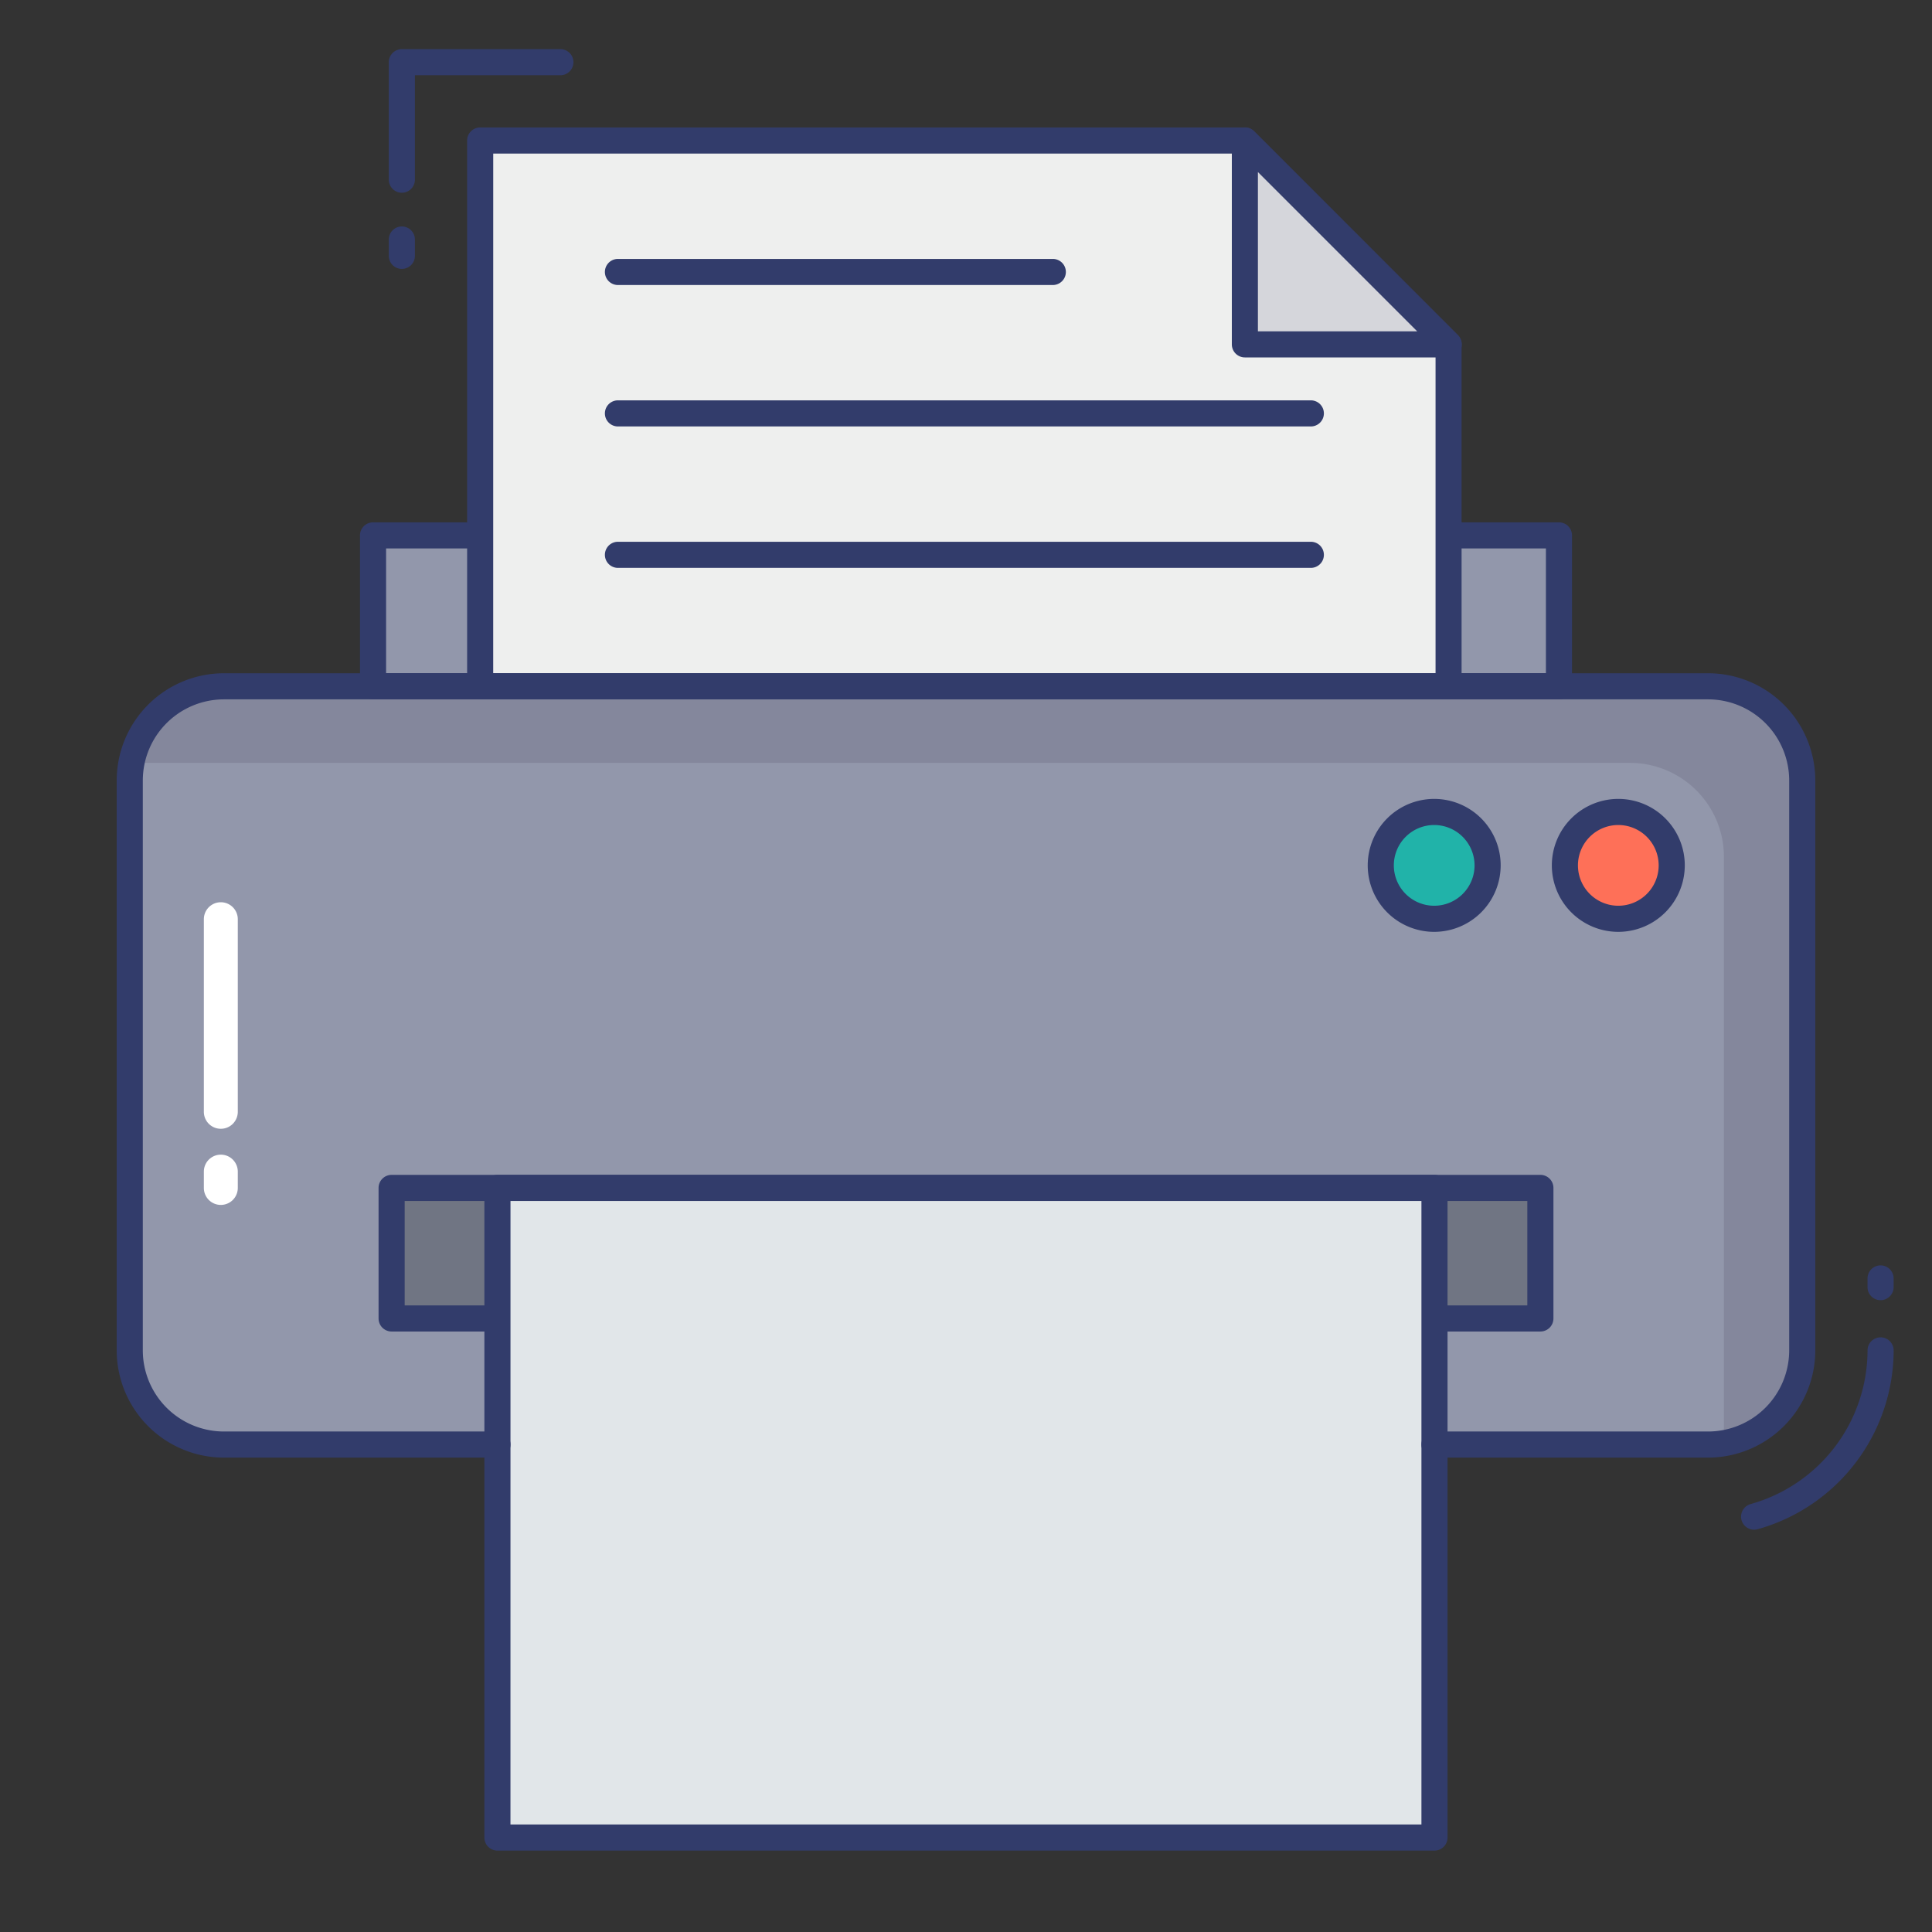 <svg id="color_line" height="512" viewBox="0 0 74 74" width="512" xmlns="http://www.w3.org/2000/svg" data-name="color line"><rect x="0" y="0" width="74" height="74" fill="#333333" stroke="none"/><path d="m54.945 55.33h10.479a3.6 3.6 0 0 0 3.607-3.607v-21.83a3.6 3.6 0 0 0 -3.607-3.607h-56.848a3.6 3.6 0 0 0 -3.607 3.607v21.83a3.6 3.6 0 0 0 3.607 3.607h8.9" fill="#9297ab"/><path d="m69.03 29.89v21.83a3.59 3.59 0 0 1 -3.06 3.56 3.176 3.176 0 0 0 .06-.62v-21.83a3.6 3.6 0 0 0 -3.61-3.61h-56.84a2.5 2.5 0 0 0 -.55.05 3.584 3.584 0 0 1 3.55-2.98h56.84a3.6 3.6 0 0 1 3.61 3.6z" fill="#84879c"/><path d="m15 45.501h43.998v4.999h-43.998z" fill="#707583"/><path d="m59 51h-44a.5.5 0 0 1 -.5-.5v-5a.5.5 0 0 1 .5-.5h44a.5.5 0 0 1 .5.5v5a.5.5 0 0 1 -.5.5zm-43.5-1h43v-4h-43z" fill="#323c6b"/><path d="m14.288 20.507h4.765v5.779h-4.765z" fill="#9297ab"/><path d="m19.053 26.786h-4.765a.5.5 0 0 1 -.5-.5v-5.779a.5.5 0 0 1 .5-.5h4.765a.5.5 0 0 1 .5.5v5.779a.5.5 0 0 1 -.5.5zm-4.265-1h3.765v-4.779h-3.765z" fill="#323c6b"/><path d="m54.947 20.507h4.765v5.779h-4.765z" fill="#9297ab"/><path d="m59.712 26.786h-4.765a.5.5 0 0 1 -.5-.5v-5.779a.5.5 0 0 1 .5-.5h4.765a.5.5 0 0 1 .5.5v5.779a.5.5 0 0 1 -.5.5zm-4.265-1h3.765v-4.779h-3.765z" fill="#323c6b"/><path d="m54.947 26.786h-35.894a.5.5 0 0 1 0-1h35.894a.5.5 0 0 1 0 1z" fill="#323c6b"/><circle cx="61.985" cy="33.146" fill="#fe7058" r="2.046"/><path d="m61.984 35.692a2.546 2.546 0 1 1 2.547-2.546 2.548 2.548 0 0 1 -2.547 2.546zm0-4.092a1.546 1.546 0 1 0 1.547 1.546 1.548 1.548 0 0 0 -1.547-1.546z" fill="#323c6b"/><circle cx="54.933" cy="33.146" fill="#21b3a9" r="2.046"/><path d="m54.933 35.692a2.546 2.546 0 1 1 2.546-2.546 2.548 2.548 0 0 1 -2.546 2.546zm0-4.092a1.546 1.546 0 1 0 1.546 1.546 1.548 1.548 0 0 0 -1.546-1.546z" fill="#323c6b"/><path d="m67.188 58.591a.5.5 0 0 1 -.134-.982 6.127 6.127 0 0 0 4.477-5.886.5.5 0 0 1 1 0 7.13 7.13 0 0 1 -5.209 6.85.51.51 0 0 1 -.134.018z" fill="#323c6b"/><path d="m72.03 49.8a.5.5 0 0 1 -.5-.5v-.333a.5.5 0 0 1 1 0v.333a.5.5 0 0 1 -.5.5z" fill="#323c6b"/><path d="m19.053 45.501h35.892v24.881h-35.892z" fill="#e1e6e9"/><path d="m54.944 70.882h-35.891a.5.5 0 0 1 -.5-.5v-24.882a.5.5 0 0 1 .5-.5h35.891a.5.5 0 0 1 .5.5v24.882a.5.5 0 0 1 -.5.5zm-35.392-1h34.892v-23.882h-34.891z" fill="#323c6b"/><path d="m55.486 13.19v13.096h-37.094v-20.904h29.289z" fill="#eeefee"/><path d="m55.485 26.786h-37.093a.5.5 0 0 1 -.5-.5v-20.904a.5.5 0 0 1 .5-.5h29.29a.5.5 0 0 1 .354.146l7.8 7.808a.5.5 0 0 1 .146.354v13.1a.5.5 0 0 1 -.497.496zm-36.594-1h36.094v-12.386l-7.51-7.518h-28.583z" fill="#323c6b"/><path d="m15.392 10.3a.5.5 0 0 1 -.5-.5v-.626a.5.5 0 0 1 1 0v.626a.5.5 0 0 1 -.5.5z" fill="#323c6b"/><path d="m15.392 7.382a.5.5 0 0 1 -.5-.5v-4.5a.5.5 0 0 1 .5-.5h6.072a.5.5 0 0 1 0 1h-5.572v4a.5.5 0 0 1 -.5.5z" fill="#323c6b"/><path d="m47.681 13.19h7.808l-7.808-7.808z" fill="#d5d6db"/><g fill="#323c6b"><path d="m55.488 13.69h-7.806a.5.5 0 0 1 -.5-.5v-7.808a.5.5 0 0 1 .854-.354l7.807 7.808a.5.5 0 0 1 -.354.854zm-7.307-1h6.1l-6.1-6.1z"/><path d="m40.325 10.917h-16.656a.5.5 0 0 1 0-1h16.656a.5.5 0 0 1 0 1z"/><path d="m50.208 16.334h-26.539a.5.5 0 0 1 0-1h26.539a.5.5 0 0 1 0 1z"/><path d="m50.208 21.751h-26.539a.5.5 0 0 1 0-1h26.539a.5.5 0 0 1 0 1z"/><path d="m65.424 55.83h-10.48a.5.5 0 0 1 0-1h10.48a3.11 3.11 0 0 0 3.106-3.106v-21.831a3.11 3.11 0 0 0 -3.106-3.106h-56.848a3.11 3.11 0 0 0 -3.106 3.106v21.83a3.11 3.11 0 0 0 3.106 3.107h10.477a.5.5 0 1 1 0 1h-10.477a4.111 4.111 0 0 1 -4.106-4.107v-21.83a4.111 4.111 0 0 1 4.106-4.106h56.848a4.111 4.111 0 0 1 4.106 4.106v21.83a4.111 4.111 0 0 1 -4.106 4.107z"/></g><path d="m8.458 46.151a.65.65 0 0 1 -.65-.65v-.625a.65.65 0 0 1 1.3 0v.624a.65.65 0 0 1 -.65.651z" fill="#fff"/><path d="m8.458 43.235a.65.65 0 0 1 -.65-.65v-7.377a.65.65 0 0 1 1.3 0v7.376a.65.65 0 0 1 -.65.651z" fill="#fff"/></svg>